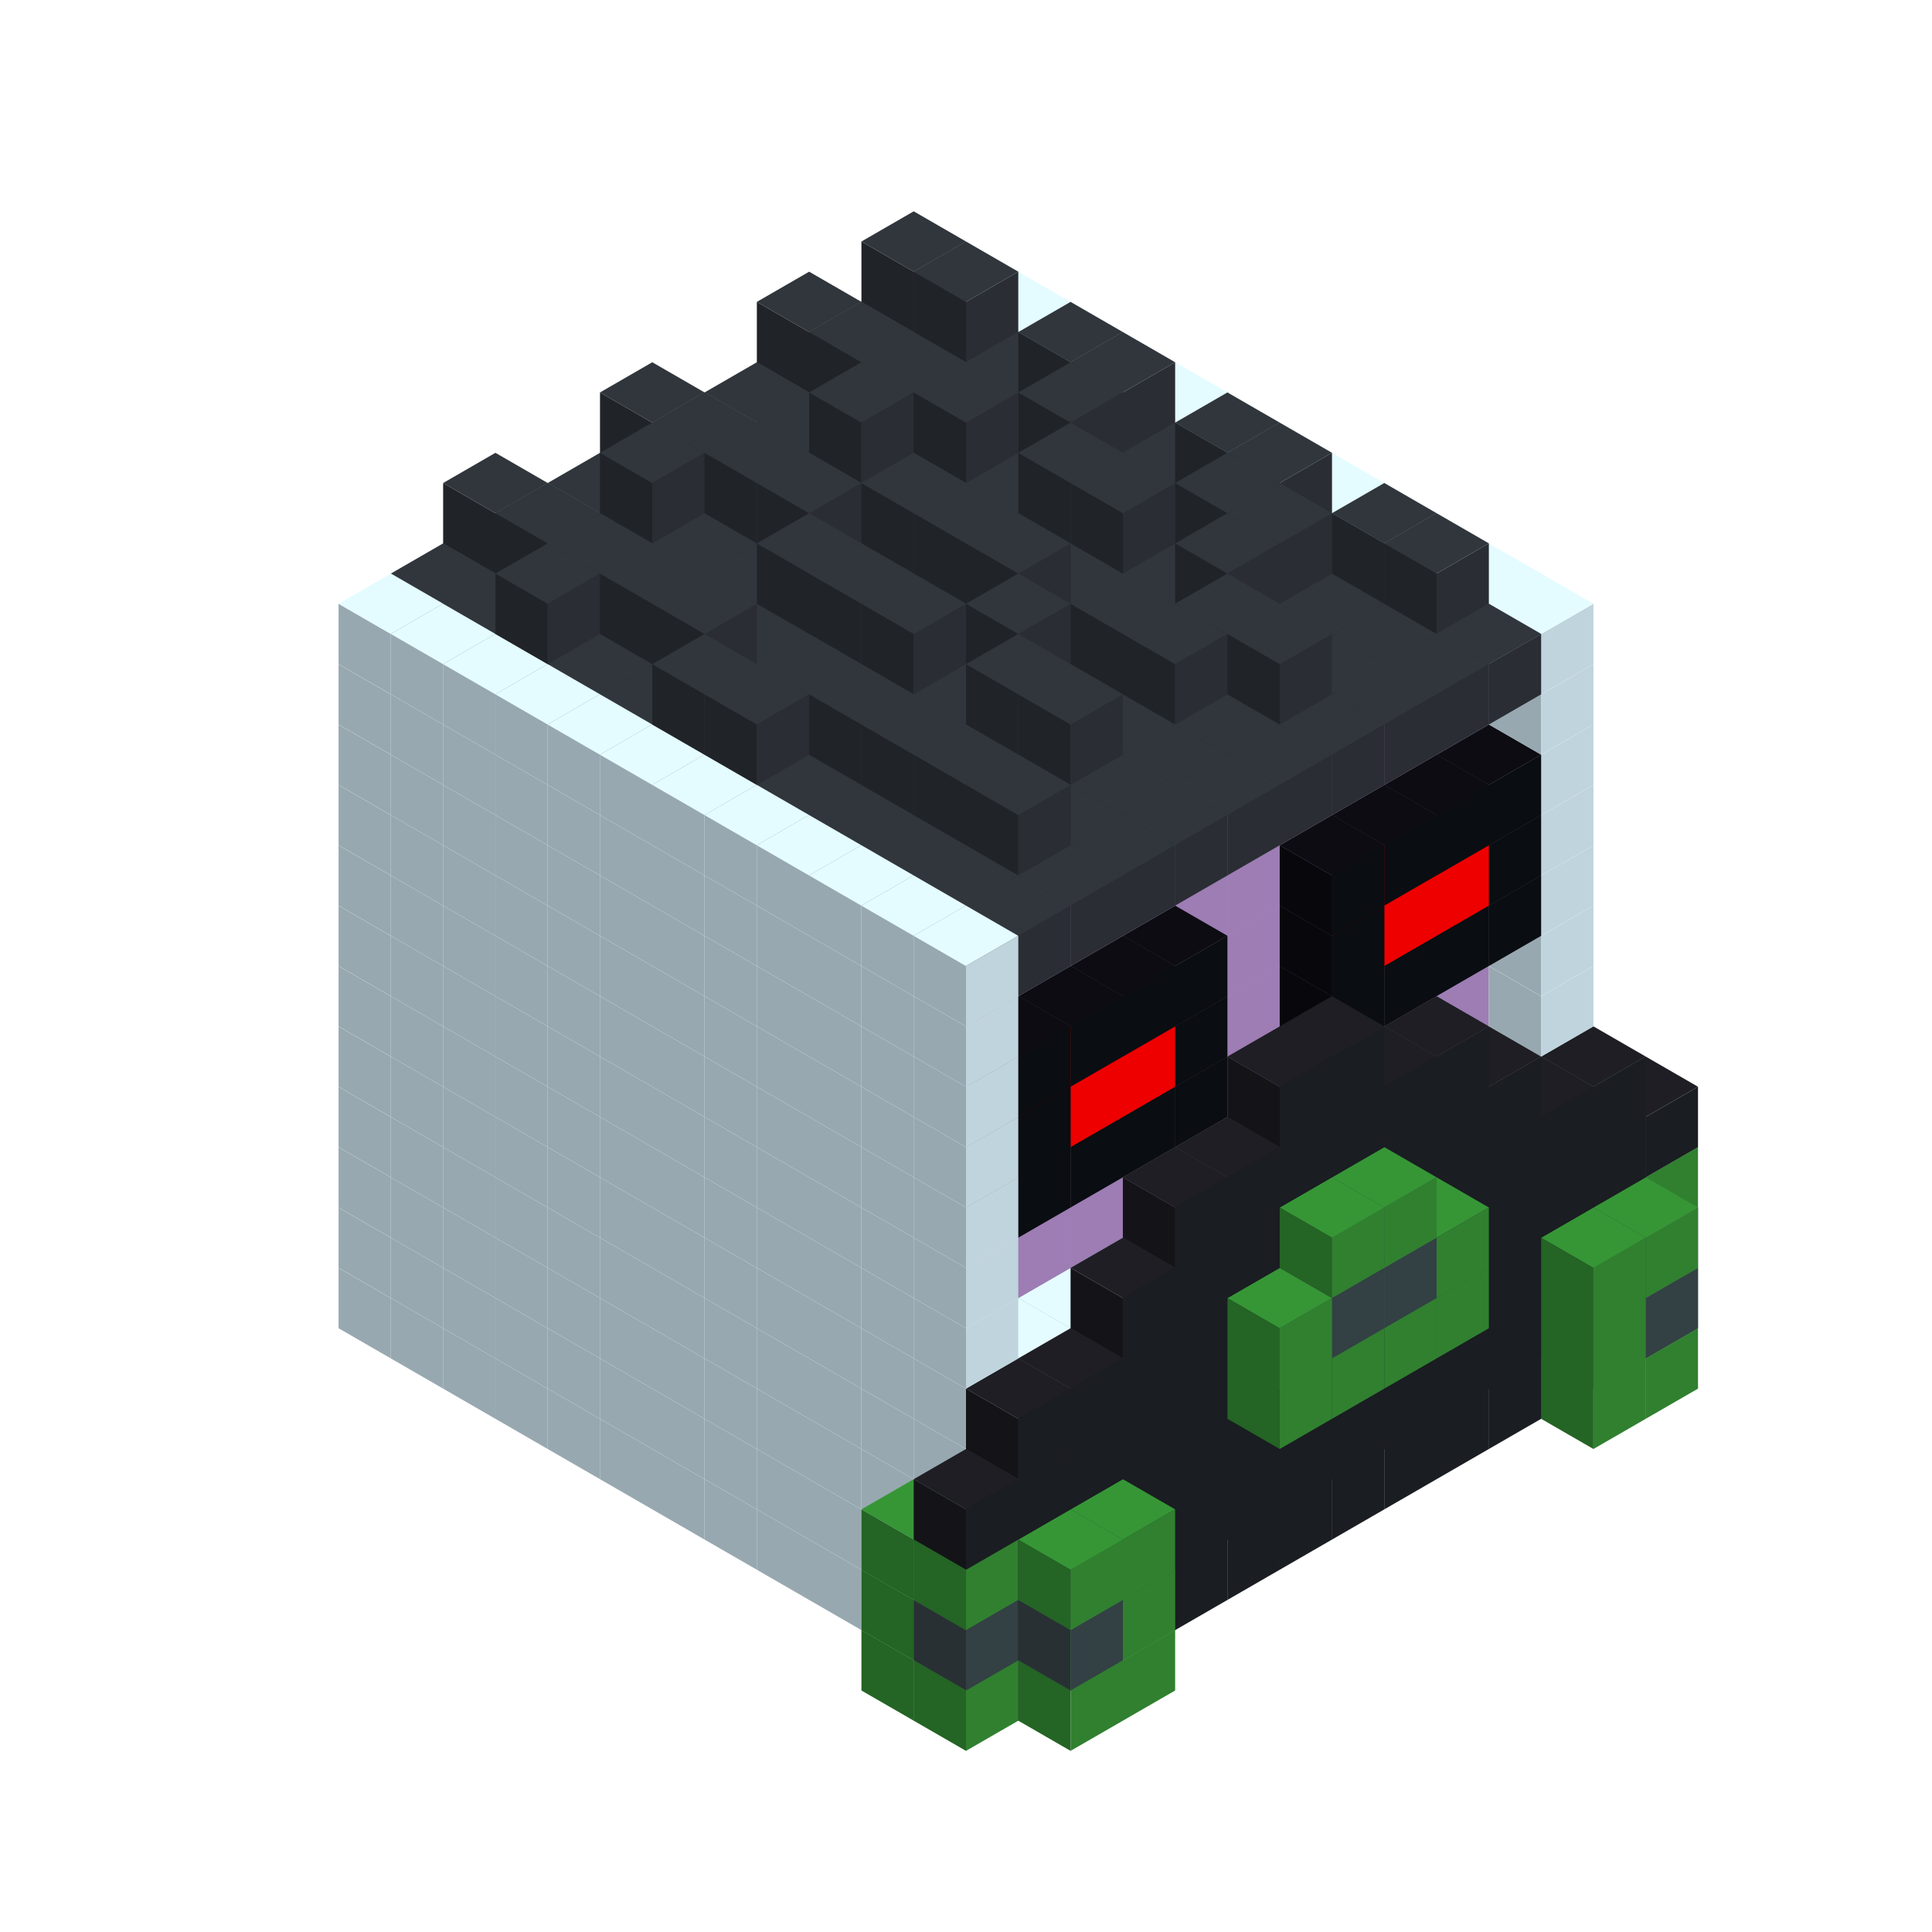 
<svg width='600' height='600' viewBox='4436371 5550000 3200000 3200000' xmlns='http://www.w3.org/2000/svg' xmlns:xlink='http://www.w3.org/1999/xlink'>
<use xlink:href='#v-0x0000012e-1' transform='translate(983738,3600000)'/>
<use xlink:href='#v-0x0000012e-1' transform='translate(1070341,3650000)'/>
<use xlink:href='#v-0x0000012e-1' transform='translate(1156944,3700000)'/>
<use xlink:href='#v-0x0000012e-1' transform='translate(1243547,3750000)'/>
<use xlink:href='#v-0x0000012e-1' transform='translate(1330150,3800000)'/>
<use xlink:href='#v-0x0000012e-1' transform='translate(1416753,3850000)'/>
<use xlink:href='#v-0x0000012e-1' transform='translate(1503356,3900000)'/>
<use xlink:href='#v-0x0000012e-1' transform='translate(1589959,3950000)'/>
<use xlink:href='#v-0x0000012e-1' transform='translate(1676562,4000000)'/>
<use xlink:href='#v-0x0000012e-1' transform='translate(1763165,4050000)'/>
<use xlink:href='#v-0x0000012e-1' transform='translate(1849768,4100000)'/>
<use xlink:href='#v-0x0000012e-5' transform='translate(2975607,3550000)'/>
<use xlink:href='#v-0x0000012e-1' transform='translate(2889004,3600000)'/>
<use xlink:href='#v-0x0000012e-1' transform='translate(2802401,3650000)'/>
<use xlink:href='#v-0x0000012e-1' transform='translate(2715798,3700000)'/>
<use xlink:href='#v-0x0000012e-1' transform='translate(2629195,3750000)'/>
<use xlink:href='#v-0x0000012e-1' transform='translate(2542592,3800000)'/>
<use xlink:href='#v-0x0000012e-1' transform='translate(2455989,3850000)'/>
<use xlink:href='#v-0x0000012e-1' transform='translate(2369386,3900000)'/>
<use xlink:href='#v-0x0000012e-1' transform='translate(2282783,3950000)'/>
<use xlink:href='#v-0x0000012e-1' transform='translate(2196180,4000000)'/>
<use xlink:href='#v-0x0000012e-1' transform='translate(2109577,4050000)'/>
<use xlink:href='#v-0x0000012e-1' transform='translate(2022974,4100000)'/>
<use xlink:href='#v-0x0000012e-1' transform='translate(1936371,4150000)'/>
<use xlink:href='#v-0x0000012e-5' transform='translate(1849768,4200000)'/>
<use xlink:href='#v-0x0000012e-5' transform='translate(3062210,3600000)'/>
<use xlink:href='#v-0x0000012e-4' transform='translate(2975607,3650000)'/>
<use xlink:href='#v-0x0000012e-4' transform='translate(2889004,3700000)'/>
<use xlink:href='#v-0x0000012e-4' transform='translate(2802401,3750000)'/>
<use xlink:href='#v-0x0000012e-4' transform='translate(2715798,3800000)'/>
<use xlink:href='#v-0x0000012e-4' transform='translate(2629195,3850000)'/>
<use xlink:href='#v-0x0000012e-4' transform='translate(2542592,3900000)'/>
<use xlink:href='#v-0x0000012e-4' transform='translate(2455989,3950000)'/>
<use xlink:href='#v-0x0000012e-4' transform='translate(2369386,4000000)'/>
<use xlink:href='#v-0x0000012e-4' transform='translate(2282783,4050000)'/>
<use xlink:href='#v-0x0000012e-4' transform='translate(2196180,4100000)'/>
<use xlink:href='#v-0x0000012e-4' transform='translate(2109577,4150000)'/>
<use xlink:href='#v-0x0000012e-4' transform='translate(2022974,4200000)'/>
<use xlink:href='#v-0x0000012e-5' transform='translate(1936371,4250000)'/>
<use xlink:href='#v-0x0000012e-5' transform='translate(3062210,3700000)'/>
<use xlink:href='#v-0x0000012e-5' transform='translate(2975607,3750000)'/>
<use xlink:href='#v-0x0000012e-5' transform='translate(2196180,4200000)'/>
<use xlink:href='#v-0x0000012e-5' transform='translate(2109577,4250000)'/>
<use xlink:href='#v-0x0000012e-1' transform='translate(983738,3500000)'/>
<use xlink:href='#v-0x0000012e-1' transform='translate(1070341,3550000)'/>
<use xlink:href='#v-0x0000012e-1' transform='translate(1156944,3600000)'/>
<use xlink:href='#v-0x0000012e-1' transform='translate(1243547,3650000)'/>
<use xlink:href='#v-0x0000012e-1' transform='translate(1330150,3700000)'/>
<use xlink:href='#v-0x0000012e-1' transform='translate(1416753,3750000)'/>
<use xlink:href='#v-0x0000012e-1' transform='translate(1503356,3800000)'/>
<use xlink:href='#v-0x0000012e-1' transform='translate(1589959,3850000)'/>
<use xlink:href='#v-0x0000012e-1' transform='translate(1676562,3900000)'/>
<use xlink:href='#v-0x0000012e-1' transform='translate(1763165,3950000)'/>
<use xlink:href='#v-0x0000012e-2' transform='translate(2715798,3500000)'/>
<use xlink:href='#v-0x0000012e-2' transform='translate(2629195,3550000)'/>
<use xlink:href='#v-0x0000012e-2' transform='translate(2542592,3600000)'/>
<use xlink:href='#v-0x0000012e-2' transform='translate(2455989,3650000)'/>
<use xlink:href='#v-0x0000012e-2' transform='translate(2369386,3700000)'/>
<use xlink:href='#v-0x0000012e-2' transform='translate(2282783,3750000)'/>
<use xlink:href='#v-0x0000012e-2' transform='translate(2196180,3800000)'/>
<use xlink:href='#v-0x0000012e-2' transform='translate(2109577,3850000)'/>
<use xlink:href='#v-0x0000012e-2' transform='translate(2022974,3900000)'/>
<use xlink:href='#v-0x0000012e-2' transform='translate(1936371,3950000)'/>
<use xlink:href='#v-0x0000012e-1' transform='translate(1849768,4000000)'/>
<use xlink:href='#v-0x0000012e-5' transform='translate(2975607,3450000)'/>
<use xlink:href='#v-0x0000012e-1' transform='translate(2889004,3500000)'/>
<use xlink:href='#v-0x0000012e-1' transform='translate(2802401,3550000)'/>
<use xlink:href='#v-0x0000012e-1' transform='translate(2022974,4000000)'/>
<use xlink:href='#v-0x0000012e-1' transform='translate(1936371,4050000)'/>
<use xlink:href='#v-0x0000012e-5' transform='translate(1849768,4100000)'/>
<use xlink:href='#v-0x0000012e-6' transform='translate(3062210,3500000)'/>
<use xlink:href='#v-0x0000012e-4' transform='translate(2975607,3550000)'/>
<use xlink:href='#v-0x0000012e-4' transform='translate(2889004,3600000)'/>
<use xlink:href='#v-0x0000012e-4' transform='translate(2802401,3650000)'/>
<use xlink:href='#v-0x0000012e-4' transform='translate(2715798,3700000)'/>
<use xlink:href='#v-0x0000012e-4' transform='translate(2629195,3750000)'/>
<use xlink:href='#v-0x0000012e-4' transform='translate(2542592,3800000)'/>
<use xlink:href='#v-0x0000012e-4' transform='translate(2455989,3850000)'/>
<use xlink:href='#v-0x0000012e-4' transform='translate(2369386,3900000)'/>
<use xlink:href='#v-0x0000012e-4' transform='translate(2282783,3950000)'/>
<use xlink:href='#v-0x0000012e-4' transform='translate(2196180,4000000)'/>
<use xlink:href='#v-0x0000012e-4' transform='translate(2109577,4050000)'/>
<use xlink:href='#v-0x0000012e-4' transform='translate(2022974,4100000)'/>
<use xlink:href='#v-0x0000012e-6' transform='translate(1936371,4150000)'/>
<use xlink:href='#v-0x0000012e-6' transform='translate(3062210,3600000)'/>
<use xlink:href='#v-0x0000012e-5' transform='translate(2975607,3650000)'/>
<use xlink:href='#v-0x0000012e-5' transform='translate(2196180,4100000)'/>
<use xlink:href='#v-0x0000012e-6' transform='translate(2109577,4150000)'/>
<use xlink:href='#v-0x0000012e-1' transform='translate(983738,3400000)'/>
<use xlink:href='#v-0x0000012e-1' transform='translate(1070341,3450000)'/>
<use xlink:href='#v-0x0000012e-1' transform='translate(1156944,3500000)'/>
<use xlink:href='#v-0x0000012e-1' transform='translate(1243547,3550000)'/>
<use xlink:href='#v-0x0000012e-1' transform='translate(1330150,3600000)'/>
<use xlink:href='#v-0x0000012e-1' transform='translate(1416753,3650000)'/>
<use xlink:href='#v-0x0000012e-1' transform='translate(1503356,3700000)'/>
<use xlink:href='#v-0x0000012e-1' transform='translate(1589959,3750000)'/>
<use xlink:href='#v-0x0000012e-1' transform='translate(1676562,3800000)'/>
<use xlink:href='#v-0x0000012e-1' transform='translate(1763165,3850000)'/>
<use xlink:href='#v-0x0000012e-2' transform='translate(2715798,3400000)'/>
<use xlink:href='#v-0x0000012e-2' transform='translate(2629195,3450000)'/>
<use xlink:href='#v-0x0000012e-2' transform='translate(2542592,3500000)'/>
<use xlink:href='#v-0x0000012e-2' transform='translate(2455989,3550000)'/>
<use xlink:href='#v-0x0000012e-2' transform='translate(2369386,3600000)'/>
<use xlink:href='#v-0x0000012e-2' transform='translate(2282783,3650000)'/>
<use xlink:href='#v-0x0000012e-2' transform='translate(2196180,3700000)'/>
<use xlink:href='#v-0x0000012e-2' transform='translate(2109577,3750000)'/>
<use xlink:href='#v-0x0000012e-2' transform='translate(2022974,3800000)'/>
<use xlink:href='#v-0x0000012e-2' transform='translate(1936371,3850000)'/>
<use xlink:href='#v-0x0000012e-1' transform='translate(1849768,3900000)'/>
<use xlink:href='#v-0x0000012e-5' transform='translate(2975607,3350000)'/>
<use xlink:href='#v-0x0000012e-1' transform='translate(2889004,3400000)'/>
<use xlink:href='#v-0x0000012e-1' transform='translate(1936371,3950000)'/>
<use xlink:href='#v-0x0000012e-5' transform='translate(1849768,4000000)'/>
<use xlink:href='#v-0x0000012e-5' transform='translate(3062210,3400000)'/>
<use xlink:href='#v-0x0000012e-4' transform='translate(2975607,3450000)'/>
<use xlink:href='#v-0x0000012e-4' transform='translate(2889004,3500000)'/>
<use xlink:href='#v-0x0000012e-4' transform='translate(2802401,3550000)'/>
<use xlink:href='#v-0x0000012e-4' transform='translate(2715798,3600000)'/>
<use xlink:href='#v-0x0000012e-4' transform='translate(2629195,3650000)'/>
<use xlink:href='#v-0x0000012e-4' transform='translate(2542592,3700000)'/>
<use xlink:href='#v-0x0000012e-4' transform='translate(2455989,3750000)'/>
<use xlink:href='#v-0x0000012e-4' transform='translate(2369386,3800000)'/>
<use xlink:href='#v-0x0000012e-4' transform='translate(2282783,3850000)'/>
<use xlink:href='#v-0x0000012e-4' transform='translate(2196180,3900000)'/>
<use xlink:href='#v-0x0000012e-4' transform='translate(2109577,3950000)'/>
<use xlink:href='#v-0x0000012e-4' transform='translate(2022974,4000000)'/>
<use xlink:href='#v-0x0000012e-5' transform='translate(1936371,4050000)'/>
<use xlink:href='#v-0x0000012e-5' transform='translate(3062210,3500000)'/>
<use xlink:href='#v-0x0000012e-5' transform='translate(2975607,3550000)'/>
<use xlink:href='#v-0x0000012e-5' transform='translate(2196180,4000000)'/>
<use xlink:href='#v-0x0000012e-5' transform='translate(2109577,4050000)'/>
<use xlink:href='#v-0x0000012e-1' transform='translate(983738,3300000)'/>
<use xlink:href='#v-0x0000012e-1' transform='translate(1070341,3350000)'/>
<use xlink:href='#v-0x0000012e-1' transform='translate(1156944,3400000)'/>
<use xlink:href='#v-0x0000012e-1' transform='translate(1243547,3450000)'/>
<use xlink:href='#v-0x0000012e-1' transform='translate(1330150,3500000)'/>
<use xlink:href='#v-0x0000012e-1' transform='translate(1416753,3550000)'/>
<use xlink:href='#v-0x0000012e-1' transform='translate(1503356,3600000)'/>
<use xlink:href='#v-0x0000012e-1' transform='translate(1589959,3650000)'/>
<use xlink:href='#v-0x0000012e-1' transform='translate(1676562,3700000)'/>
<use xlink:href='#v-0x0000012e-1' transform='translate(1763165,3750000)'/>
<use xlink:href='#v-0x0000012e-2' transform='translate(2715798,3300000)'/>
<use xlink:href='#v-0x0000012e-2' transform='translate(2629195,3350000)'/>
<use xlink:href='#v-0x0000012e-2' transform='translate(2542592,3400000)'/>
<use xlink:href='#v-0x0000012e-2' transform='translate(2455989,3450000)'/>
<use xlink:href='#v-0x0000012e-2' transform='translate(2369386,3500000)'/>
<use xlink:href='#v-0x0000012e-2' transform='translate(2282783,3550000)'/>
<use xlink:href='#v-0x0000012e-2' transform='translate(2196180,3600000)'/>
<use xlink:href='#v-0x0000012e-2' transform='translate(2109577,3650000)'/>
<use xlink:href='#v-0x0000012e-2' transform='translate(2022974,3700000)'/>
<use xlink:href='#v-0x0000012e-2' transform='translate(1936371,3750000)'/>
<use xlink:href='#v-0x0000012e-1' transform='translate(1849768,3800000)'/>
<use xlink:href='#v-0x0000012e-1' transform='translate(2889004,3300000)'/>
<use xlink:href='#v-0x0000012e-1' transform='translate(2802401,3350000)'/>
<use xlink:href='#v-0x0000012e-1' transform='translate(2715798,3400000)'/>
<use xlink:href='#v-0x0000012e-1' transform='translate(2629195,3450000)'/>
<use xlink:href='#v-0x0000012e-1' transform='translate(2542592,3500000)'/>
<use xlink:href='#v-0x0000012e-1' transform='translate(2455989,3550000)'/>
<use xlink:href='#v-0x0000012e-1' transform='translate(2369386,3600000)'/>
<use xlink:href='#v-0x0000012e-1' transform='translate(2282783,3650000)'/>
<use xlink:href='#v-0x0000012e-1' transform='translate(2196180,3700000)'/>
<use xlink:href='#v-0x0000012e-1' transform='translate(2109577,3750000)'/>
<use xlink:href='#v-0x0000012e-1' transform='translate(2022974,3800000)'/>
<use xlink:href='#v-0x0000012e-1' transform='translate(1936371,3850000)'/>
<use xlink:href='#v-0x0000012e-4' transform='translate(3062210,3300000)'/>
<use xlink:href='#v-0x0000012e-4' transform='translate(2975607,3350000)'/>
<use xlink:href='#v-0x0000012e-4' transform='translate(2889004,3400000)'/>
<use xlink:href='#v-0x0000012e-4' transform='translate(2802401,3450000)'/>
<use xlink:href='#v-0x0000012e-4' transform='translate(2715798,3500000)'/>
<use xlink:href='#v-0x0000012e-4' transform='translate(2629195,3550000)'/>
<use xlink:href='#v-0x0000012e-4' transform='translate(2542592,3600000)'/>
<use xlink:href='#v-0x0000012e-4' transform='translate(2455989,3650000)'/>
<use xlink:href='#v-0x0000012e-4' transform='translate(2369386,3700000)'/>
<use xlink:href='#v-0x0000012e-4' transform='translate(2282783,3750000)'/>
<use xlink:href='#v-0x0000012e-4' transform='translate(2196180,3800000)'/>
<use xlink:href='#v-0x0000012e-4' transform='translate(2109577,3850000)'/>
<use xlink:href='#v-0x0000012e-4' transform='translate(2022974,3900000)'/>
<use xlink:href='#v-0x0000012e-4' transform='translate(1936371,3950000)'/>
<use xlink:href='#v-0x0000012e-5' transform='translate(2715798,3600000)'/>
<use xlink:href='#v-0x0000012e-5' transform='translate(2629195,3650000)'/>
<use xlink:href='#v-0x0000012e-5' transform='translate(2542592,3700000)'/>
<use xlink:href='#v-0x0000012e-5' transform='translate(2455989,3750000)'/>
<use xlink:href='#v-0x0000012e-1' transform='translate(983738,3200000)'/>
<use xlink:href='#v-0x0000012e-1' transform='translate(1070341,3250000)'/>
<use xlink:href='#v-0x0000012e-1' transform='translate(1156944,3300000)'/>
<use xlink:href='#v-0x0000012e-1' transform='translate(1243547,3350000)'/>
<use xlink:href='#v-0x0000012e-1' transform='translate(1330150,3400000)'/>
<use xlink:href='#v-0x0000012e-1' transform='translate(1416753,3450000)'/>
<use xlink:href='#v-0x0000012e-1' transform='translate(1503356,3500000)'/>
<use xlink:href='#v-0x0000012e-1' transform='translate(1589959,3550000)'/>
<use xlink:href='#v-0x0000012e-1' transform='translate(1676562,3600000)'/>
<use xlink:href='#v-0x0000012e-1' transform='translate(1763165,3650000)'/>
<use xlink:href='#v-0x0000012e-2' transform='translate(2715798,3200000)'/>
<use xlink:href='#v-0x0000012e-2' transform='translate(2629195,3250000)'/>
<use xlink:href='#v-0x0000012e-2' transform='translate(2542592,3300000)'/>
<use xlink:href='#v-0x0000012e-2' transform='translate(2455989,3350000)'/>
<use xlink:href='#v-0x0000012e-2' transform='translate(2369386,3400000)'/>
<use xlink:href='#v-0x0000012e-2' transform='translate(2282783,3450000)'/>
<use xlink:href='#v-0x0000012e-2' transform='translate(2196180,3500000)'/>
<use xlink:href='#v-0x0000012e-2' transform='translate(2109577,3550000)'/>
<use xlink:href='#v-0x0000012e-2' transform='translate(2022974,3600000)'/>
<use xlink:href='#v-0x0000012e-2' transform='translate(1936371,3650000)'/>
<use xlink:href='#v-0x0000012e-1' transform='translate(1849768,3700000)'/>
<use xlink:href='#v-0x0000012e-1' transform='translate(2889004,3200000)'/>
<use xlink:href='#v-0x0000012e-1' transform='translate(2802401,3250000)'/>
<use xlink:href='#v-0x0000012e-1' transform='translate(2715798,3300000)'/>
<use xlink:href='#v-0x0000012e-1' transform='translate(2629195,3350000)'/>
<use xlink:href='#v-0x0000012e-1' transform='translate(2542592,3400000)'/>
<use xlink:href='#v-0x0000012e-1' transform='translate(2455989,3450000)'/>
<use xlink:href='#v-0x0000012e-1' transform='translate(2369386,3500000)'/>
<use xlink:href='#v-0x0000012e-1' transform='translate(2282783,3550000)'/>
<use xlink:href='#v-0x0000012e-1' transform='translate(2196180,3600000)'/>
<use xlink:href='#v-0x0000012e-1' transform='translate(2109577,3650000)'/>
<use xlink:href='#v-0x0000012e-1' transform='translate(2022974,3700000)'/>
<use xlink:href='#v-0x0000012e-1' transform='translate(1936371,3750000)'/>
<use xlink:href='#v-0x0000012e-4' transform='translate(2975607,3250000)'/>
<use xlink:href='#v-0x0000012e-4' transform='translate(2889004,3300000)'/>
<use xlink:href='#v-0x0000012e-4' transform='translate(2802401,3350000)'/>
<use xlink:href='#v-0x0000012e-4' transform='translate(2715798,3400000)'/>
<use xlink:href='#v-0x0000012e-4' transform='translate(2629195,3450000)'/>
<use xlink:href='#v-0x0000012e-4' transform='translate(2542592,3500000)'/>
<use xlink:href='#v-0x0000012e-4' transform='translate(2455989,3550000)'/>
<use xlink:href='#v-0x0000012e-4' transform='translate(2369386,3600000)'/>
<use xlink:href='#v-0x0000012e-4' transform='translate(2282783,3650000)'/>
<use xlink:href='#v-0x0000012e-4' transform='translate(2196180,3700000)'/>
<use xlink:href='#v-0x0000012e-4' transform='translate(2109577,3750000)'/>
<use xlink:href='#v-0x0000012e-4' transform='translate(2022974,3800000)'/>
<use xlink:href='#v-0x0000012e-5' transform='translate(2715798,3500000)'/>
<use xlink:href='#v-0x0000012e-6' transform='translate(2629195,3550000)'/>
<use xlink:href='#v-0x0000012e-6' transform='translate(2542592,3600000)'/>
<use xlink:href='#v-0x0000012e-5' transform='translate(2455989,3650000)'/>
<use xlink:href='#v-0x0000012e-1' transform='translate(983738,3100000)'/>
<use xlink:href='#v-0x0000012e-1' transform='translate(1070341,3150000)'/>
<use xlink:href='#v-0x0000012e-1' transform='translate(1156944,3200000)'/>
<use xlink:href='#v-0x0000012e-1' transform='translate(1243547,3250000)'/>
<use xlink:href='#v-0x0000012e-1' transform='translate(1330150,3300000)'/>
<use xlink:href='#v-0x0000012e-1' transform='translate(1416753,3350000)'/>
<use xlink:href='#v-0x0000012e-1' transform='translate(1503356,3400000)'/>
<use xlink:href='#v-0x0000012e-1' transform='translate(1589959,3450000)'/>
<use xlink:href='#v-0x0000012e-1' transform='translate(1676562,3500000)'/>
<use xlink:href='#v-0x0000012e-1' transform='translate(1763165,3550000)'/>
<use xlink:href='#v-0x0000012e-2' transform='translate(2715798,3100000)'/>
<use xlink:href='#v-0x0000012e-2' transform='translate(2629195,3150000)'/>
<use xlink:href='#v-0x0000012e-2' transform='translate(2542592,3200000)'/>
<use xlink:href='#v-0x0000012e-2' transform='translate(2455989,3250000)'/>
<use xlink:href='#v-0x0000012e-2' transform='translate(2369386,3300000)'/>
<use xlink:href='#v-0x0000012e-2' transform='translate(2282783,3350000)'/>
<use xlink:href='#v-0x0000012e-2' transform='translate(2196180,3400000)'/>
<use xlink:href='#v-0x0000012e-2' transform='translate(2109577,3450000)'/>
<use xlink:href='#v-0x0000012e-2' transform='translate(2022974,3500000)'/>
<use xlink:href='#v-0x0000012e-2' transform='translate(1936371,3550000)'/>
<use xlink:href='#v-0x0000012e-1' transform='translate(1849768,3600000)'/>
<use xlink:href='#v-0x0000012e-1' transform='translate(2889004,3100000)'/>
<use xlink:href='#v-0x0000012e-1' transform='translate(1936371,3650000)'/>
<use xlink:href='#v-0x0000012e-4' transform='translate(2802401,3250000)'/>
<use xlink:href='#v-0x0000012e-4' transform='translate(2715798,3300000)'/>
<use xlink:href='#v-0x0000012e-4' transform='translate(2629195,3350000)'/>
<use xlink:href='#v-0x0000012e-4' transform='translate(2542592,3400000)'/>
<use xlink:href='#v-0x0000012e-4' transform='translate(2455989,3450000)'/>
<use xlink:href='#v-0x0000012e-4' transform='translate(2369386,3500000)'/>
<use xlink:href='#v-0x0000012e-4' transform='translate(2282783,3550000)'/>
<use xlink:href='#v-0x0000012e-4' transform='translate(2196180,3600000)'/>
<use xlink:href='#v-0x0000012e-5' transform='translate(2629195,3450000)'/>
<use xlink:href='#v-0x0000012e-5' transform='translate(2542592,3500000)'/>
<use xlink:href='#v-0x0000012e-1' transform='translate(983738,3000000)'/>
<use xlink:href='#v-0x0000012e-1' transform='translate(1070341,3050000)'/>
<use xlink:href='#v-0x0000012e-1' transform='translate(1156944,3100000)'/>
<use xlink:href='#v-0x0000012e-1' transform='translate(1243547,3150000)'/>
<use xlink:href='#v-0x0000012e-1' transform='translate(1330150,3200000)'/>
<use xlink:href='#v-0x0000012e-1' transform='translate(1416753,3250000)'/>
<use xlink:href='#v-0x0000012e-1' transform='translate(1503356,3300000)'/>
<use xlink:href='#v-0x0000012e-1' transform='translate(1589959,3350000)'/>
<use xlink:href='#v-0x0000012e-1' transform='translate(1676562,3400000)'/>
<use xlink:href='#v-0x0000012e-1' transform='translate(1763165,3450000)'/>
<use xlink:href='#v-0x0000012e-2' transform='translate(2715798,3000000)'/>
<use xlink:href='#v-0x0000012e-2' transform='translate(2629195,3050000)'/>
<use xlink:href='#v-0x0000012e-2' transform='translate(2542592,3100000)'/>
<use xlink:href='#v-0x0000012e-2' transform='translate(2455989,3150000)'/>
<use xlink:href='#v-0x0000012e-2' transform='translate(2369386,3200000)'/>
<use xlink:href='#v-0x0000012e-2' transform='translate(2282783,3250000)'/>
<use xlink:href='#v-0x0000012e-2' transform='translate(2196180,3300000)'/>
<use xlink:href='#v-0x0000012e-2' transform='translate(2109577,3350000)'/>
<use xlink:href='#v-0x0000012e-2' transform='translate(2022974,3400000)'/>
<use xlink:href='#v-0x0000012e-2' transform='translate(1936371,3450000)'/>
<use xlink:href='#v-0x0000012e-1' transform='translate(1849768,3500000)'/>
<use xlink:href='#v-0x0000012e-1' transform='translate(2889004,3000000)'/>
<use xlink:href='#v-0x0000012e-1' transform='translate(1936371,3550000)'/>
<use xlink:href='#v-0x0000012e-4' transform='translate(2715798,3200000)'/>
<use xlink:href='#v-0x0000012e-4' transform='translate(2629195,3250000)'/>
<use xlink:href='#v-0x0000012e-4' transform='translate(2542592,3300000)'/>
<use xlink:href='#v-0x0000012e-4' transform='translate(2455989,3350000)'/>
<use xlink:href='#v-0x0000012e-4' transform='translate(2369386,3400000)'/>
<use xlink:href='#v-0x0000012e-4' transform='translate(2282783,3450000)'/>
<use xlink:href='#v-0x0000012e-1' transform='translate(983738,2900000)'/>
<use xlink:href='#v-0x0000012e-1' transform='translate(1070341,2950000)'/>
<use xlink:href='#v-0x0000012e-1' transform='translate(1156944,3000000)'/>
<use xlink:href='#v-0x0000012e-1' transform='translate(1243547,3050000)'/>
<use xlink:href='#v-0x0000012e-1' transform='translate(1330150,3100000)'/>
<use xlink:href='#v-0x0000012e-1' transform='translate(1416753,3150000)'/>
<use xlink:href='#v-0x0000012e-1' transform='translate(1503356,3200000)'/>
<use xlink:href='#v-0x0000012e-1' transform='translate(1589959,3250000)'/>
<use xlink:href='#v-0x0000012e-1' transform='translate(1676562,3300000)'/>
<use xlink:href='#v-0x0000012e-1' transform='translate(1763165,3350000)'/>
<use xlink:href='#v-0x0000012e-2' transform='translate(2715798,2900000)'/>
<use xlink:href='#v-0x0000012e-2' transform='translate(2629195,2950000)'/>
<use xlink:href='#v-0x0000012e-2' transform='translate(2542592,3000000)'/>
<use xlink:href='#v-0x0000012e-2' transform='translate(2455989,3050000)'/>
<use xlink:href='#v-0x0000012e-2' transform='translate(2369386,3100000)'/>
<use xlink:href='#v-0x0000012e-2' transform='translate(2282783,3150000)'/>
<use xlink:href='#v-0x0000012e-2' transform='translate(2196180,3200000)'/>
<use xlink:href='#v-0x0000012e-2' transform='translate(2109577,3250000)'/>
<use xlink:href='#v-0x0000012e-2' transform='translate(2022974,3300000)'/>
<use xlink:href='#v-0x0000012e-2' transform='translate(1936371,3350000)'/>
<use xlink:href='#v-0x0000012e-1' transform='translate(1849768,3400000)'/>
<use xlink:href='#v-0x0000012e-1' transform='translate(2889004,2900000)'/>
<use xlink:href='#v-0x0000012e-7' transform='translate(2802401,2950000)'/>
<use xlink:href='#v-0x0000012e-7' transform='translate(2715798,3000000)'/>
<use xlink:href='#v-0x0000012e-7' transform='translate(2629195,3050000)'/>
<use xlink:href='#v-0x0000012e-7' transform='translate(2542592,3100000)'/>
<use xlink:href='#v-0x0000012e-7' transform='translate(2282783,3250000)'/>
<use xlink:href='#v-0x0000012e-7' transform='translate(2196180,3300000)'/>
<use xlink:href='#v-0x0000012e-7' transform='translate(2109577,3350000)'/>
<use xlink:href='#v-0x0000012e-7' transform='translate(2022974,3400000)'/>
<use xlink:href='#v-0x0000012e-1' transform='translate(1936371,3450000)'/>
<use xlink:href='#v-0x0000012e-4' transform='translate(2542592,3200000)'/>
<use xlink:href='#v-0x0000012e-4' transform='translate(2455989,3250000)'/>
<use xlink:href='#v-0x0000012e-1' transform='translate(983738,2800000)'/>
<use xlink:href='#v-0x0000012e-1' transform='translate(1070341,2850000)'/>
<use xlink:href='#v-0x0000012e-1' transform='translate(1156944,2900000)'/>
<use xlink:href='#v-0x0000012e-1' transform='translate(1243547,2950000)'/>
<use xlink:href='#v-0x0000012e-1' transform='translate(1330150,3000000)'/>
<use xlink:href='#v-0x0000012e-1' transform='translate(1416753,3050000)'/>
<use xlink:href='#v-0x0000012e-1' transform='translate(1503356,3100000)'/>
<use xlink:href='#v-0x0000012e-1' transform='translate(1589959,3150000)'/>
<use xlink:href='#v-0x0000012e-1' transform='translate(1676562,3200000)'/>
<use xlink:href='#v-0x0000012e-1' transform='translate(1763165,3250000)'/>
<use xlink:href='#v-0x0000012e-2' transform='translate(2715798,2800000)'/>
<use xlink:href='#v-0x0000012e-2' transform='translate(2629195,2850000)'/>
<use xlink:href='#v-0x0000012e-2' transform='translate(2542592,2900000)'/>
<use xlink:href='#v-0x0000012e-2' transform='translate(2455989,2950000)'/>
<use xlink:href='#v-0x0000012e-2' transform='translate(2369386,3000000)'/>
<use xlink:href='#v-0x0000012e-2' transform='translate(2282783,3050000)'/>
<use xlink:href='#v-0x0000012e-2' transform='translate(2196180,3100000)'/>
<use xlink:href='#v-0x0000012e-2' transform='translate(2109577,3150000)'/>
<use xlink:href='#v-0x0000012e-2' transform='translate(2022974,3200000)'/>
<use xlink:href='#v-0x0000012e-2' transform='translate(1936371,3250000)'/>
<use xlink:href='#v-0x0000012e-1' transform='translate(1849768,3300000)'/>
<use xlink:href='#v-0x0000012e-1' transform='translate(2889004,2800000)'/>
<use xlink:href='#v-0x0000012e-7' transform='translate(2802401,2850000)'/>
<use xlink:href='#v-0x0000012e-8' transform='translate(2715798,2900000)'/>
<use xlink:href='#v-0x0000012e-8' transform='translate(2629195,2950000)'/>
<use xlink:href='#v-0x0000012e-7' transform='translate(2542592,3000000)'/>
<use xlink:href='#v-0x0000012e-7' transform='translate(2282783,3150000)'/>
<use xlink:href='#v-0x0000012e-8' transform='translate(2196180,3200000)'/>
<use xlink:href='#v-0x0000012e-8' transform='translate(2109577,3250000)'/>
<use xlink:href='#v-0x0000012e-7' transform='translate(2022974,3300000)'/>
<use xlink:href='#v-0x0000012e-1' transform='translate(1936371,3350000)'/>
<use xlink:href='#v-0x0000012e-1' transform='translate(983738,2700000)'/>
<use xlink:href='#v-0x0000012e-1' transform='translate(1070341,2750000)'/>
<use xlink:href='#v-0x0000012e-1' transform='translate(1156944,2800000)'/>
<use xlink:href='#v-0x0000012e-1' transform='translate(1243547,2850000)'/>
<use xlink:href='#v-0x0000012e-1' transform='translate(1330150,2900000)'/>
<use xlink:href='#v-0x0000012e-1' transform='translate(1416753,2950000)'/>
<use xlink:href='#v-0x0000012e-1' transform='translate(1503356,3000000)'/>
<use xlink:href='#v-0x0000012e-1' transform='translate(1589959,3050000)'/>
<use xlink:href='#v-0x0000012e-1' transform='translate(1676562,3100000)'/>
<use xlink:href='#v-0x0000012e-1' transform='translate(1763165,3150000)'/>
<use xlink:href='#v-0x0000012e-2' transform='translate(2715798,2700000)'/>
<use xlink:href='#v-0x0000012e-2' transform='translate(2629195,2750000)'/>
<use xlink:href='#v-0x0000012e-2' transform='translate(2542592,2800000)'/>
<use xlink:href='#v-0x0000012e-2' transform='translate(2455989,2850000)'/>
<use xlink:href='#v-0x0000012e-2' transform='translate(2369386,2900000)'/>
<use xlink:href='#v-0x0000012e-2' transform='translate(2282783,2950000)'/>
<use xlink:href='#v-0x0000012e-2' transform='translate(2196180,3000000)'/>
<use xlink:href='#v-0x0000012e-2' transform='translate(2109577,3050000)'/>
<use xlink:href='#v-0x0000012e-2' transform='translate(2022974,3100000)'/>
<use xlink:href='#v-0x0000012e-2' transform='translate(1936371,3150000)'/>
<use xlink:href='#v-0x0000012e-1' transform='translate(1849768,3200000)'/>
<use xlink:href='#v-0x0000012e-1' transform='translate(2889004,2700000)'/>
<use xlink:href='#v-0x0000012e-7' transform='translate(2802401,2750000)'/>
<use xlink:href='#v-0x0000012e-7' transform='translate(2715798,2800000)'/>
<use xlink:href='#v-0x0000012e-7' transform='translate(2629195,2850000)'/>
<use xlink:href='#v-0x0000012e-7' transform='translate(2542592,2900000)'/>
<use xlink:href='#v-0x0000012e-7' transform='translate(2282783,3050000)'/>
<use xlink:href='#v-0x0000012e-7' transform='translate(2196180,3100000)'/>
<use xlink:href='#v-0x0000012e-7' transform='translate(2109577,3150000)'/>
<use xlink:href='#v-0x0000012e-7' transform='translate(2022974,3200000)'/>
<use xlink:href='#v-0x0000012e-1' transform='translate(1936371,3250000)'/>
<use xlink:href='#v-0x0000012e-1' transform='translate(983738,2600000)'/>
<use xlink:href='#v-0x0000012e-1' transform='translate(1070341,2650000)'/>
<use xlink:href='#v-0x0000012e-1' transform='translate(1156944,2700000)'/>
<use xlink:href='#v-0x0000012e-1' transform='translate(1243547,2750000)'/>
<use xlink:href='#v-0x0000012e-1' transform='translate(1330150,2800000)'/>
<use xlink:href='#v-0x0000012e-1' transform='translate(1416753,2850000)'/>
<use xlink:href='#v-0x0000012e-1' transform='translate(1503356,2900000)'/>
<use xlink:href='#v-0x0000012e-1' transform='translate(1589959,2950000)'/>
<use xlink:href='#v-0x0000012e-1' transform='translate(1676562,3000000)'/>
<use xlink:href='#v-0x0000012e-1' transform='translate(1763165,3050000)'/>
<use xlink:href='#v-0x0000012e-2' transform='translate(2715798,2600000)'/>
<use xlink:href='#v-0x0000012e-2' transform='translate(2629195,2650000)'/>
<use xlink:href='#v-0x0000012e-2' transform='translate(2542592,2700000)'/>
<use xlink:href='#v-0x0000012e-2' transform='translate(2455989,2750000)'/>
<use xlink:href='#v-0x0000012e-2' transform='translate(2369386,2800000)'/>
<use xlink:href='#v-0x0000012e-2' transform='translate(2282783,2850000)'/>
<use xlink:href='#v-0x0000012e-2' transform='translate(2196180,2900000)'/>
<use xlink:href='#v-0x0000012e-2' transform='translate(2109577,2950000)'/>
<use xlink:href='#v-0x0000012e-2' transform='translate(2022974,3000000)'/>
<use xlink:href='#v-0x0000012e-2' transform='translate(1936371,3050000)'/>
<use xlink:href='#v-0x0000012e-1' transform='translate(1849768,3100000)'/>
<use xlink:href='#v-0x0000012e-1' transform='translate(2889004,2600000)'/>
<use xlink:href='#v-0x0000012e-1' transform='translate(1936371,3150000)'/>
<use xlink:href='#v-0x0000012e-1' transform='translate(1936371,1950000)'/>
<use xlink:href='#v-0x0000012e-9' transform='translate(1849768,2000000)'/>
<use xlink:href='#v-0x0000012e-9' transform='translate(1763165,2050000)'/>
<use xlink:href='#v-0x0000012e-9' transform='translate(1676562,2100000)'/>
<use xlink:href='#v-0x0000012e-9' transform='translate(1589959,2150000)'/>
<use xlink:href='#v-0x0000012e-9' transform='translate(1503356,2200000)'/>
<use xlink:href='#v-0x0000012e-9' transform='translate(1416753,2250000)'/>
<use xlink:href='#v-0x0000012e-9' transform='translate(1330150,2300000)'/>
<use xlink:href='#v-0x0000012e-9' transform='translate(1243547,2350000)'/>
<use xlink:href='#v-0x0000012e-9' transform='translate(1156944,2400000)'/>
<use xlink:href='#v-0x0000012e-9' transform='translate(1070341,2450000)'/>
<use xlink:href='#v-0x0000012e-1' transform='translate(983738,2500000)'/>
<use xlink:href='#v-0x0000012e-1' transform='translate(2022974,2000000)'/>
<use xlink:href='#v-0x0000012e-9' transform='translate(1936371,2050000)'/>
<use xlink:href='#v-0x0000012e-9' transform='translate(1849768,2100000)'/>
<use xlink:href='#v-0x0000012e-9' transform='translate(1763165,2150000)'/>
<use xlink:href='#v-0x0000012e-9' transform='translate(1676562,2200000)'/>
<use xlink:href='#v-0x0000012e-9' transform='translate(1589959,2250000)'/>
<use xlink:href='#v-0x0000012e-9' transform='translate(1503356,2300000)'/>
<use xlink:href='#v-0x0000012e-9' transform='translate(1416753,2350000)'/>
<use xlink:href='#v-0x0000012e-9' transform='translate(1330150,2400000)'/>
<use xlink:href='#v-0x0000012e-9' transform='translate(1243547,2450000)'/>
<use xlink:href='#v-0x0000012e-9' transform='translate(1156944,2500000)'/>
<use xlink:href='#v-0x0000012e-1' transform='translate(1070341,2550000)'/>
<use xlink:href='#v-0x0000012e-1' transform='translate(2109577,2050000)'/>
<use xlink:href='#v-0x0000012e-9' transform='translate(2022974,2100000)'/>
<use xlink:href='#v-0x0000012e-9' transform='translate(1936371,2150000)'/>
<use xlink:href='#v-0x0000012e-9' transform='translate(1849768,2200000)'/>
<use xlink:href='#v-0x0000012e-9' transform='translate(1763165,2250000)'/>
<use xlink:href='#v-0x0000012e-9' transform='translate(1676562,2300000)'/>
<use xlink:href='#v-0x0000012e-9' transform='translate(1589959,2350000)'/>
<use xlink:href='#v-0x0000012e-9' transform='translate(1503356,2400000)'/>
<use xlink:href='#v-0x0000012e-9' transform='translate(1416753,2450000)'/>
<use xlink:href='#v-0x0000012e-9' transform='translate(1330150,2500000)'/>
<use xlink:href='#v-0x0000012e-9' transform='translate(1243547,2550000)'/>
<use xlink:href='#v-0x0000012e-1' transform='translate(1156944,2600000)'/>
<use xlink:href='#v-0x0000012e-1' transform='translate(2196180,2100000)'/>
<use xlink:href='#v-0x0000012e-9' transform='translate(2109577,2150000)'/>
<use xlink:href='#v-0x0000012e-9' transform='translate(2022974,2200000)'/>
<use xlink:href='#v-0x0000012e-9' transform='translate(1936371,2250000)'/>
<use xlink:href='#v-0x0000012e-9' transform='translate(1849768,2300000)'/>
<use xlink:href='#v-0x0000012e-9' transform='translate(1763165,2350000)'/>
<use xlink:href='#v-0x0000012e-9' transform='translate(1676562,2400000)'/>
<use xlink:href='#v-0x0000012e-9' transform='translate(1589959,2450000)'/>
<use xlink:href='#v-0x0000012e-9' transform='translate(1503356,2500000)'/>
<use xlink:href='#v-0x0000012e-9' transform='translate(1416753,2550000)'/>
<use xlink:href='#v-0x0000012e-9' transform='translate(1330150,2600000)'/>
<use xlink:href='#v-0x0000012e-1' transform='translate(1243547,2650000)'/>
<use xlink:href='#v-0x0000012e-1' transform='translate(2282783,2150000)'/>
<use xlink:href='#v-0x0000012e-9' transform='translate(2196180,2200000)'/>
<use xlink:href='#v-0x0000012e-9' transform='translate(2109577,2250000)'/>
<use xlink:href='#v-0x0000012e-9' transform='translate(2022974,2300000)'/>
<use xlink:href='#v-0x0000012e-9' transform='translate(1936371,2350000)'/>
<use xlink:href='#v-0x0000012e-9' transform='translate(1849768,2400000)'/>
<use xlink:href='#v-0x0000012e-9' transform='translate(1763165,2450000)'/>
<use xlink:href='#v-0x0000012e-9' transform='translate(1676562,2500000)'/>
<use xlink:href='#v-0x0000012e-9' transform='translate(1589959,2550000)'/>
<use xlink:href='#v-0x0000012e-9' transform='translate(1503356,2600000)'/>
<use xlink:href='#v-0x0000012e-9' transform='translate(1416753,2650000)'/>
<use xlink:href='#v-0x0000012e-1' transform='translate(1330150,2700000)'/>
<use xlink:href='#v-0x0000012e-1' transform='translate(2369386,2200000)'/>
<use xlink:href='#v-0x0000012e-9' transform='translate(2282783,2250000)'/>
<use xlink:href='#v-0x0000012e-9' transform='translate(2196180,2300000)'/>
<use xlink:href='#v-0x0000012e-9' transform='translate(2109577,2350000)'/>
<use xlink:href='#v-0x0000012e-9' transform='translate(2022974,2400000)'/>
<use xlink:href='#v-0x0000012e-9' transform='translate(1936371,2450000)'/>
<use xlink:href='#v-0x0000012e-9' transform='translate(1849768,2500000)'/>
<use xlink:href='#v-0x0000012e-9' transform='translate(1763165,2550000)'/>
<use xlink:href='#v-0x0000012e-9' transform='translate(1676562,2600000)'/>
<use xlink:href='#v-0x0000012e-9' transform='translate(1589959,2650000)'/>
<use xlink:href='#v-0x0000012e-9' transform='translate(1503356,2700000)'/>
<use xlink:href='#v-0x0000012e-1' transform='translate(1416753,2750000)'/>
<use xlink:href='#v-0x0000012e-1' transform='translate(2455989,2250000)'/>
<use xlink:href='#v-0x0000012e-9' transform='translate(2369386,2300000)'/>
<use xlink:href='#v-0x0000012e-9' transform='translate(2282783,2350000)'/>
<use xlink:href='#v-0x0000012e-9' transform='translate(2196180,2400000)'/>
<use xlink:href='#v-0x0000012e-9' transform='translate(2109577,2450000)'/>
<use xlink:href='#v-0x0000012e-9' transform='translate(2022974,2500000)'/>
<use xlink:href='#v-0x0000012e-9' transform='translate(1936371,2550000)'/>
<use xlink:href='#v-0x0000012e-9' transform='translate(1849768,2600000)'/>
<use xlink:href='#v-0x0000012e-9' transform='translate(1763165,2650000)'/>
<use xlink:href='#v-0x0000012e-9' transform='translate(1676562,2700000)'/>
<use xlink:href='#v-0x0000012e-9' transform='translate(1589959,2750000)'/>
<use xlink:href='#v-0x0000012e-1' transform='translate(1503356,2800000)'/>
<use xlink:href='#v-0x0000012e-1' transform='translate(2542592,2300000)'/>
<use xlink:href='#v-0x0000012e-9' transform='translate(2455989,2350000)'/>
<use xlink:href='#v-0x0000012e-9' transform='translate(2369386,2400000)'/>
<use xlink:href='#v-0x0000012e-9' transform='translate(2282783,2450000)'/>
<use xlink:href='#v-0x0000012e-9' transform='translate(2196180,2500000)'/>
<use xlink:href='#v-0x0000012e-9' transform='translate(2109577,2550000)'/>
<use xlink:href='#v-0x0000012e-9' transform='translate(2022974,2600000)'/>
<use xlink:href='#v-0x0000012e-9' transform='translate(1936371,2650000)'/>
<use xlink:href='#v-0x0000012e-9' transform='translate(1849768,2700000)'/>
<use xlink:href='#v-0x0000012e-9' transform='translate(1763165,2750000)'/>
<use xlink:href='#v-0x0000012e-9' transform='translate(1676562,2800000)'/>
<use xlink:href='#v-0x0000012e-1' transform='translate(1589959,2850000)'/>
<use xlink:href='#v-0x0000012e-1' transform='translate(2629195,2350000)'/>
<use xlink:href='#v-0x0000012e-9' transform='translate(2542592,2400000)'/>
<use xlink:href='#v-0x0000012e-9' transform='translate(2455989,2450000)'/>
<use xlink:href='#v-0x0000012e-9' transform='translate(2369386,2500000)'/>
<use xlink:href='#v-0x0000012e-9' transform='translate(2282783,2550000)'/>
<use xlink:href='#v-0x0000012e-9' transform='translate(2196180,2600000)'/>
<use xlink:href='#v-0x0000012e-9' transform='translate(2109577,2650000)'/>
<use xlink:href='#v-0x0000012e-9' transform='translate(2022974,2700000)'/>
<use xlink:href='#v-0x0000012e-9' transform='translate(1936371,2750000)'/>
<use xlink:href='#v-0x0000012e-9' transform='translate(1849768,2800000)'/>
<use xlink:href='#v-0x0000012e-9' transform='translate(1763165,2850000)'/>
<use xlink:href='#v-0x0000012e-1' transform='translate(1676562,2900000)'/>
<use xlink:href='#v-0x0000012e-1' transform='translate(2715798,2400000)'/>
<use xlink:href='#v-0x0000012e-9' transform='translate(2629195,2450000)'/>
<use xlink:href='#v-0x0000012e-9' transform='translate(2542592,2500000)'/>
<use xlink:href='#v-0x0000012e-9' transform='translate(2455989,2550000)'/>
<use xlink:href='#v-0x0000012e-9' transform='translate(2369386,2600000)'/>
<use xlink:href='#v-0x0000012e-9' transform='translate(2282783,2650000)'/>
<use xlink:href='#v-0x0000012e-9' transform='translate(2196180,2700000)'/>
<use xlink:href='#v-0x0000012e-9' transform='translate(2109577,2750000)'/>
<use xlink:href='#v-0x0000012e-9' transform='translate(2022974,2800000)'/>
<use xlink:href='#v-0x0000012e-9' transform='translate(1936371,2850000)'/>
<use xlink:href='#v-0x0000012e-9' transform='translate(1849768,2900000)'/>
<use xlink:href='#v-0x0000012e-1' transform='translate(1763165,2950000)'/>
<use xlink:href='#v-0x0000012e-1' transform='translate(2802401,2450000)'/>
<use xlink:href='#v-0x0000012e-9' transform='translate(2715798,2500000)'/>
<use xlink:href='#v-0x0000012e-9' transform='translate(2629195,2550000)'/>
<use xlink:href='#v-0x0000012e-9' transform='translate(2542592,2600000)'/>
<use xlink:href='#v-0x0000012e-9' transform='translate(2455989,2650000)'/>
<use xlink:href='#v-0x0000012e-9' transform='translate(2369386,2700000)'/>
<use xlink:href='#v-0x0000012e-9' transform='translate(2282783,2750000)'/>
<use xlink:href='#v-0x0000012e-9' transform='translate(2196180,2800000)'/>
<use xlink:href='#v-0x0000012e-9' transform='translate(2109577,2850000)'/>
<use xlink:href='#v-0x0000012e-9' transform='translate(2022974,2900000)'/>
<use xlink:href='#v-0x0000012e-9' transform='translate(1936371,2950000)'/>
<use xlink:href='#v-0x0000012e-1' transform='translate(1849768,3000000)'/>
<use xlink:href='#v-0x0000012e-1' transform='translate(2889004,2500000)'/>
<use xlink:href='#v-0x0000012e-9' transform='translate(2802401,2550000)'/>
<use xlink:href='#v-0x0000012e-9' transform='translate(2715798,2600000)'/>
<use xlink:href='#v-0x0000012e-9' transform='translate(2629195,2650000)'/>
<use xlink:href='#v-0x0000012e-9' transform='translate(2542592,2700000)'/>
<use xlink:href='#v-0x0000012e-9' transform='translate(2455989,2750000)'/>
<use xlink:href='#v-0x0000012e-9' transform='translate(2369386,2800000)'/>
<use xlink:href='#v-0x0000012e-9' transform='translate(2282783,2850000)'/>
<use xlink:href='#v-0x0000012e-9' transform='translate(2196180,2900000)'/>
<use xlink:href='#v-0x0000012e-9' transform='translate(2109577,2950000)'/>
<use xlink:href='#v-0x0000012e-9' transform='translate(2022974,3000000)'/>
<use xlink:href='#v-0x0000012e-1' transform='translate(1936371,3050000)'/>
<use xlink:href='#v-0x0000012e-9' transform='translate(1849768,1900000)'/>
<use xlink:href='#v-0x0000012e-9' transform='translate(1676562,2000000)'/>
<use xlink:href='#v-0x0000012e-9' transform='translate(1416753,2150000)'/>
<use xlink:href='#v-0x0000012e-9' transform='translate(1156944,2300000)'/>
<use xlink:href='#v-0x0000012e-9' transform='translate(1936371,1950000)'/>
<use xlink:href='#v-0x0000012e-9' transform='translate(1763165,2050000)'/>
<use xlink:href='#v-0x0000012e-9' transform='translate(1503356,2200000)'/>
<use xlink:href='#v-0x0000012e-9' transform='translate(1416753,2250000)'/>
<use xlink:href='#v-0x0000012e-9' transform='translate(1243547,2350000)'/>
<use xlink:href='#v-0x0000012e-9' transform='translate(1849768,2100000)'/>
<use xlink:href='#v-0x0000012e-9' transform='translate(1763165,2150000)'/>
<use xlink:href='#v-0x0000012e-9' transform='translate(1589959,2250000)'/>
<use xlink:href='#v-0x0000012e-9' transform='translate(1330150,2400000)'/>
<use xlink:href='#v-0x0000012e-9' transform='translate(1243547,2450000)'/>
<use xlink:href='#v-0x0000012e-9' transform='translate(2109577,2050000)'/>
<use xlink:href='#v-0x0000012e-9' transform='translate(1936371,2150000)'/>
<use xlink:href='#v-0x0000012e-9' transform='translate(1676562,2300000)'/>
<use xlink:href='#v-0x0000012e-9' transform='translate(1416753,2450000)'/>
<use xlink:href='#v-0x0000012e-9' transform='translate(2196180,2100000)'/>
<use xlink:href='#v-0x0000012e-9' transform='translate(2109577,2150000)'/>
<use xlink:href='#v-0x0000012e-9' transform='translate(1849768,2300000)'/>
<use xlink:href='#v-0x0000012e-9' transform='translate(1676562,2400000)'/>
<use xlink:href='#v-0x0000012e-9' transform='translate(1503356,2500000)'/>
<use xlink:href='#v-0x0000012e-9' transform='translate(2109577,2250000)'/>
<use xlink:href='#v-0x0000012e-9' transform='translate(1936371,2350000)'/>
<use xlink:href='#v-0x0000012e-9' transform='translate(1763165,2450000)'/>
<use xlink:href='#v-0x0000012e-9' transform='translate(1503356,2600000)'/>
<use xlink:href='#v-0x0000012e-9' transform='translate(2369386,2200000)'/>
<use xlink:href='#v-0x0000012e-9' transform='translate(2196180,2300000)'/>
<use xlink:href='#v-0x0000012e-9' transform='translate(2022974,2400000)'/>
<use xlink:href='#v-0x0000012e-9' transform='translate(1849768,2500000)'/>
<use xlink:href='#v-0x0000012e-9' transform='translate(1676562,2600000)'/>
<use xlink:href='#v-0x0000012e-9' transform='translate(1589959,2650000)'/>
<use xlink:href='#v-0x0000012e-9' transform='translate(2455989,2250000)'/>
<use xlink:href='#v-0x0000012e-9' transform='translate(2369386,2300000)'/>
<use xlink:href='#v-0x0000012e-9' transform='translate(2022974,2500000)'/>
<use xlink:href='#v-0x0000012e-9' transform='translate(1763165,2650000)'/>
<use xlink:href='#v-0x0000012e-9' transform='translate(2455989,2350000)'/>
<use xlink:href='#v-0x0000012e-9' transform='translate(2369386,2400000)'/>
<use xlink:href='#v-0x0000012e-9' transform='translate(2196180,2500000)'/>
<use xlink:href='#v-0x0000012e-9' transform='translate(2022974,2600000)'/>
<use xlink:href='#v-0x0000012e-9' transform='translate(1849768,2700000)'/>
<use xlink:href='#v-0x0000012e-9' transform='translate(2629195,2350000)'/>
<use xlink:href='#v-0x0000012e-9' transform='translate(2369386,2500000)'/>
<use xlink:href='#v-0x0000012e-9' transform='translate(2282783,2550000)'/>
<use xlink:href='#v-0x0000012e-9' transform='translate(2109577,2650000)'/>
<use xlink:href='#v-0x0000012e-9' transform='translate(1936371,2750000)'/>
<use xlink:href='#v-0x0000012e-9' transform='translate(2715798,2400000)'/>
<use xlink:href='#v-0x0000012e-9' transform='translate(2455989,2550000)'/>
<use xlink:href='#v-0x0000012e-9' transform='translate(2022974,2800000)'/>
<defs>
<g id='v-0x0000012e-1'>
<polygon points='4100000,4100000 4100000,4200000 4013397,4150000 4013397,4050000' fill='#98a8b0'/>
<polygon points='4100000,4100000 4100000,4200000 4186602,4150000 4186602,4050000' fill='#c0d4dd'/>
<polygon points='4100000,4100000 4013397,4050000 4100000,4000000 4186602,4050000' fill='#e4fcff'/>
</g>
<g id='v-0x0000012e-2'>
<polygon points='4100000,4100000 4100000,4200000 4013397,4150000 4013397,4050000' fill='#7c6490'/>
<polygon points='4100000,4100000 4100000,4200000 4186602,4150000 4186602,4050000' fill='#9d7db4'/>
<polygon points='4100000,4100000 4013397,4050000 4100000,4000000 4186602,4050000' fill='#ba96d8'/>
</g>
<g id='v-0x0000012e-3'>
<polygon points='4100000,4100000 4100000,4200000 4013397,4150000 4013397,4050000' fill='#0098cc'/>
<polygon points='4100000,4100000 4100000,4200000 4186602,4150000 4186602,4050000' fill='#00c0ff'/>
<polygon points='4100000,4100000 4013397,4050000 4100000,4000000 4186602,4050000' fill='#00e4ff'/>
</g>
<g id='v-0x0000012e-4'>
<polygon points='4100000,4100000 4100000,4200000 4013397,4150000 4013397,4050000' fill='#141418'/>
<polygon points='4100000,4100000 4100000,4200000 4186602,4150000 4186602,4050000' fill='#1a1d22'/>
<polygon points='4100000,4100000 4013397,4050000 4100000,4000000 4186602,4050000' fill='#1e1e24'/>
</g>
<g id='v-0x0000012e-5'>
<polygon points='4100000,4100000 4100000,4200000 4013397,4150000 4013397,4050000' fill='#246424'/>
<polygon points='4100000,4100000 4100000,4200000 4186602,4150000 4186602,4050000' fill='#308030'/>
<polygon points='4100000,4100000 4013397,4050000 4100000,4000000 4186602,4050000' fill='#369636'/>
</g>
<g id='v-0x0000012e-6'>
<polygon points='4100000,4100000 4100000,4200000 4013397,4150000 4013397,4050000' fill='#283034'/>
<polygon points='4100000,4100000 4100000,4200000 4186602,4150000 4186602,4050000' fill='#334044'/>
<polygon points='4100000,4100000 4013397,4050000 4100000,4000000 4186602,4050000' fill='#3c484e'/>
</g>
<g id='v-0x0000012e-7'>
<polygon points='4100000,4100000 4100000,4200000 4013397,4150000 4013397,4050000' fill='#08080c'/>
<polygon points='4100000,4100000 4100000,4200000 4186602,4150000 4186602,4050000' fill='#0a0d11'/>
<polygon points='4100000,4100000 4013397,4050000 4100000,4000000 4186602,4050000' fill='#0c0c12'/>
</g>
<g id='v-0x0000012e-8'>
<polygon points='4100000,4100000 4100000,4200000 4013397,4150000 4013397,4050000' fill='#bc0000'/>
<polygon points='4100000,4100000 4100000,4200000 4186602,4150000 4186602,4050000' fill='#ee0000'/>
<polygon points='4100000,4100000 4013397,4050000 4100000,4000000 4186602,4050000' fill='#ff0000'/>
</g>
<g id='v-0x0000012e-9'>
<polygon points='4100000,4100000 4100000,4200000 4013397,4150000 4013397,4050000' fill='#202428'/>
<polygon points='4100000,4100000 4100000,4200000 4186602,4150000 4186602,4050000' fill='#2a2d33'/>
<polygon points='4100000,4100000 4013397,4050000 4100000,4000000 4186602,4050000' fill='#30363c'/>
</g>
</defs>
</svg>
